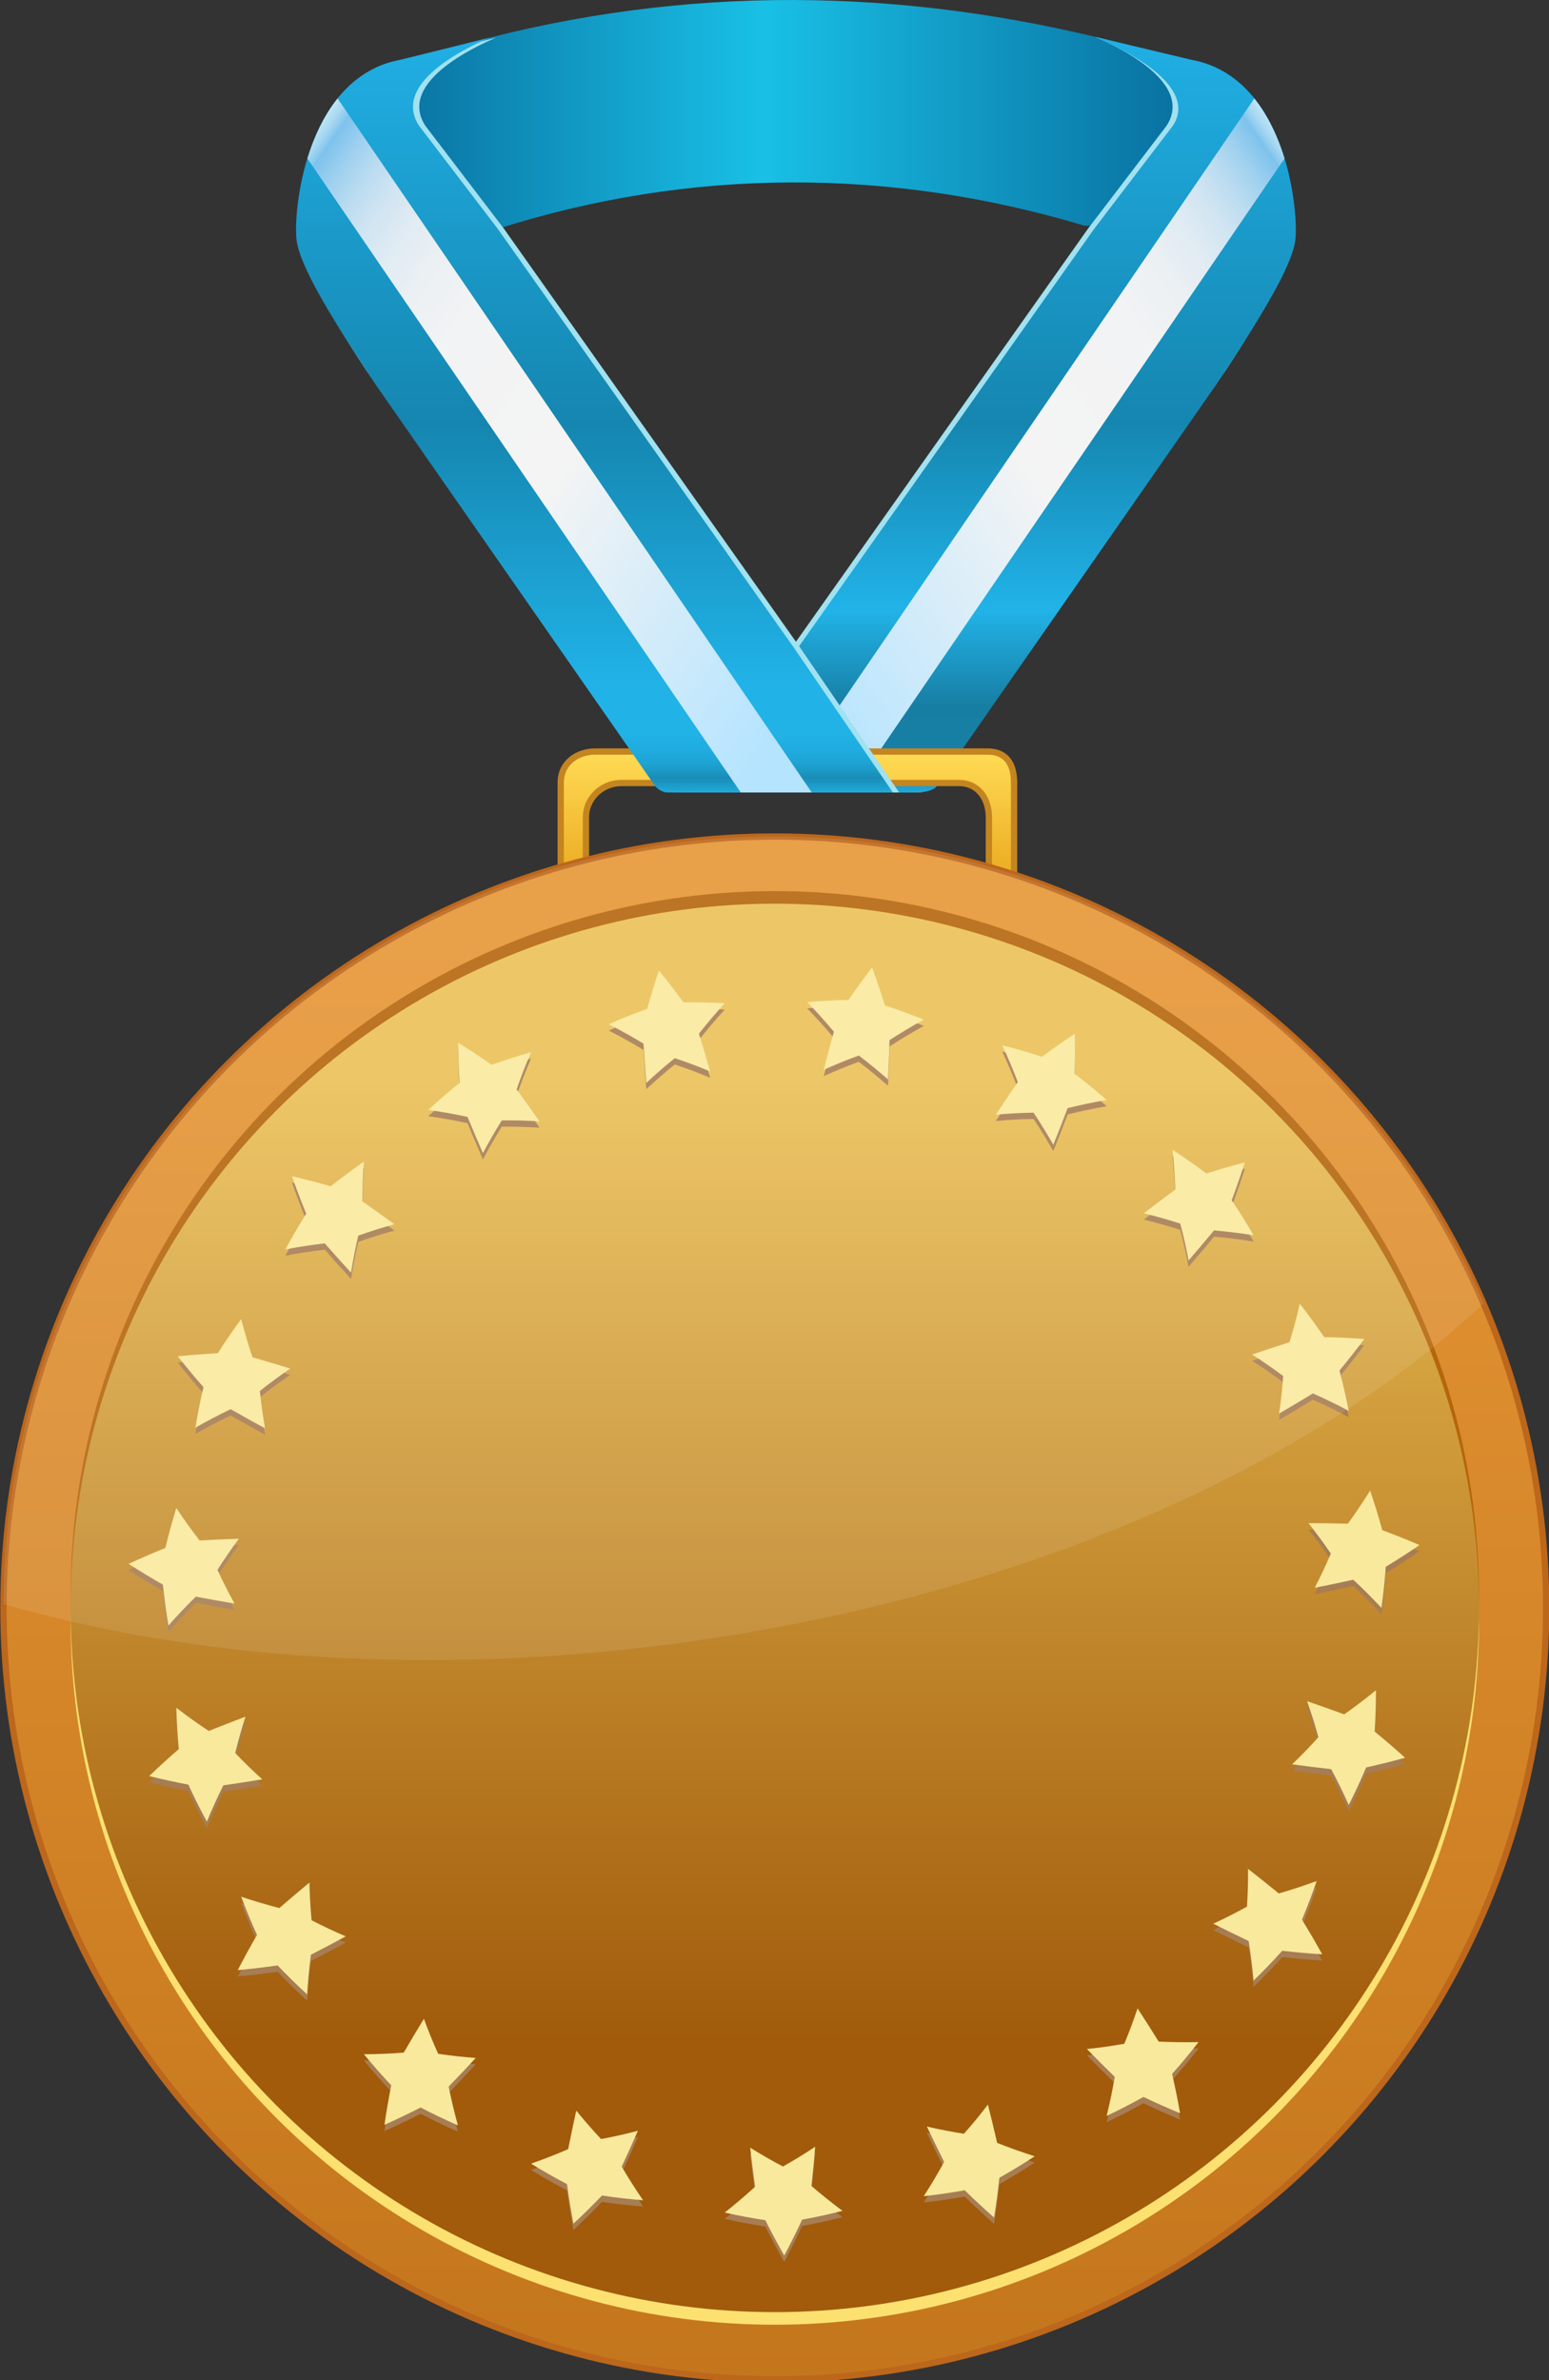 <?xml version="1.0" encoding="utf-8"?>
<!-- Generator: Adobe Illustrator 15.1.0, SVG Export Plug-In  -->
<!DOCTYPE svg PUBLIC "-//W3C//DTD SVG 1.1//EN" "http://www.w3.org/Graphics/SVG/1.1/DTD/svg11.dtd">
<svg version="1.1"
	 xmlns="http://www.w3.org/2000/svg" xmlns:xlink="http://www.w3.org/1999/xlink" xmlns:a="http://ns.adobe.com/AdobeSVGViewerExtensions/3.0/"
	 x="0px" y="0px" width="246px" height="378px" viewBox="-0.049 0 246 378"
	 overflow="visible" enable-background="new -0.049 0 246 378" xml:space="preserve">
<rect x="-0.049" y="0" width="246" height="378" fill="#333333" stroke="none"/>
<defs>
</defs>
<linearGradient id="center_11_" gradientUnits="userSpaceOnUse" x1="46.968" y1="18.173" x2="205.74" y2="18.173">
	<stop  offset="0" style="stop-color:#065D8F"/>
	<stop  offset="0.467" style="stop-color:#19C0E6"/>
	<stop  offset="0.989" style="stop-color:#055D8F"/>
</linearGradient>
<path id="center_10_" fill="url(#center_11_)" d="M202.969,22.376c-3.137-7.642-7.312-10.969-12.197-12.498l-12.896-3.033
	c-34.493-8.902-68.985-9.348-103.478,0L62.532,9.722c-3.698,0.707-9.441,4.504-12.578,12.146c-1.287,3.135-2.626,7.103-2.986,14.228
	L79,36.345c30.51-9.725,62.305-9.775,93.189-0.5h33.551C205.124,28.376,204.257,25.511,202.969,22.376z"/>
<path id="right_40_" fill="#A1E1F0" d="M125.579,103.013l47.137-66.668l12.5-16.375c3.595-5.497-3.509-10.691-11.237-14.066
	l14.146,3.592c15.216,2.725,17.133,24.475,16.528,28.725c-0.601,4.23-3.15,10.229-10.151,20.746l-47.172,66.426
	c-0.178,0.25-1.016,0.453-1.871,0.453h-4.27h-31.222L125.579,103.013z"/>
<linearGradient id="right_41_" gradientUnits="userSpaceOnUse" x1="-2339.615" y1="126.519" x2="-2339.615" y2="1.07" gradientTransform="matrix(-1 0 0 1 -2181.257 0)">
	<stop  offset="0" style="stop-color:#20B3E8"/>
	<stop  offset="0.024" style="stop-color:#198CB5"/>
	<stop  offset="0.037" style="stop-color:#1885AC"/>
	<stop  offset="0.057" style="stop-color:#177FA5"/>
	<stop  offset="0.115" style="stop-color:#177EA3"/>
	<stop  offset="0.236" style="stop-color:#21B3E8"/>
	<stop  offset="0.473" style="stop-color:#1586B0"/>
	<stop  offset="1" style="stop-color:#21B2E8"/>
</linearGradient>
<path id="right_39_" fill="url(#right_41_)" d="M126.579,103.013l47.137-66.668l12.5-16.375c3.595-5.497-4.654-10.755-12.383-14.13
	l15.292,3.655c15.216,2.725,17.133,24.475,16.528,28.725c-0.601,4.23-5.562,12.358-12.562,22.875l-44.473,63.875
	c-0.337,0.483-1.739,0.875-3.134,0.875h-3.295h-31.222L126.579,103.013z"/>
<linearGradient id="SVGID_1_" gradientUnits="userSpaceOnUse" x1="-2407.409" y1="29.558" x2="-2301.417" y2="103.521" gradientTransform="matrix(-1 0 0 1 -2181.257 0)">
	<stop  offset="0" style="stop-color:#E4F8FA"/>
	<stop  offset="0.06" style="stop-color:#E2F7FA"/>
	<stop  offset="0.081" style="stop-color:#DBF3F9"/>
	<stop  offset="0.097" style="stop-color:#D0EDF7"/>
	<stop  offset="0.109" style="stop-color:#BFE5F5"/>
	<stop  offset="0.12" style="stop-color:#A9D9F2"/>
	<stop  offset="0.129" style="stop-color:#8ECBEF"/>
	<stop  offset="0.133" style="stop-color:#7EC3ED"/>
	<stop  offset="0.134" style="stop-color:#7FC3ED"/>
	<stop  offset="0.162" style="stop-color:#9ED0EF"/>
	<stop  offset="0.193" style="stop-color:#B9DBF0"/>
	<stop  offset="0.228" style="stop-color:#CFE4F2"/>
	<stop  offset="0.27" style="stop-color:#E0EBF3"/>
	<stop  offset="0.321" style="stop-color:#EBF0F3"/>
	<stop  offset="0.394" style="stop-color:#F2F3F4"/>
	<stop  offset="0.594" style="stop-color:#F4F4F4"/>
	<stop  offset="1" style="stop-color:#B5E4FF"/>
</linearGradient>
<path fill="url(#SVGID_1_)" d="M199.95,16.696c0.02,0.027,0.037,0.057,0.057,0.084c0.234,0.336,0.462,0.678,0.679,1.027
	c0.027,0.043,0.053,0.089,0.08,0.133c0.206,0.335,0.405,0.674,0.596,1.018c0.029,0.055,0.059,0.109,0.088,0.163
	c0.184,0.339,0.362,0.681,0.532,1.027c0.026,0.055,0.053,0.11,0.079,0.165c0.17,0.35,0.332,0.701,0.488,1.057
	c0.021,0.05,0.043,0.1,0.064,0.149c0.156,0.364,0.308,0.731,0.451,1.099c0.015,0.039,0.029,0.078,0.045,0.117
	c0.147,0.384,0.288,0.769,0.421,1.153c0.008,0.022,0.016,0.045,0.023,0.067c0.14,0.406,0.271,0.814,0.396,1.22l-68.824,100.669
	h-11.273l75.301-110.211C199.43,15.979,199.695,16.335,199.95,16.696z"/>
<linearGradient id="SVGID_2_" gradientUnits="userSpaceOnUse" x1="125" y1="119.691" x2="125" y2="152.442">
	<stop  offset="0" style="stop-color:#FFDA54"/>
	<stop  offset="0.989" style="stop-color:#DE8D00"/>
</linearGradient>
<path fill="url(#SVGID_2_)" stroke="#C48520" stroke-miterlimit="10" d="M94.513,119.345c-2.812,0-5.513,1.7-5.513,5v23
	c0,3.3,0.878,6,2,6s2-2.7,2-6v-17.5c0-3.3,2.779-5.5,5.592-5.5h53.671c2.813,0,4.737,2.2,4.737,5.5v17.5c0,3.3,1.43,6,2.427,6
	c0.996,0,1.573-2.7,1.573-6v-23c0-3.3-1.449-5-4.262-5H94.513z"/>
<path id="right_38_" fill="#A1E1F0" d="M127.137,103.013L80,36.345L67.5,19.97C63.905,14.473,70.951,9.36,78.681,5.985L64.59,9.495
	C49.375,12.22,47.459,33.97,48.062,38.22c0.602,4.23,3.15,10.229,10.152,20.746l47.033,66.233c0.254,0.356,1.393,0.646,2.544,0.646
	h3.733h31.223L127.137,103.013z"/>
<linearGradient id="right_42_" gradientUnits="userSpaceOnUse" x1="94.357" y1="126.517" x2="94.357" y2="1.22">
	<stop  offset="0" style="stop-color:#20B3E8"/>
	<stop  offset="0.024" style="stop-color:#198CB5"/>
	<stop  offset="0.031" style="stop-color:#1B97C3"/>
	<stop  offset="0.043" style="stop-color:#1EA3D4"/>
	<stop  offset="0.059" style="stop-color:#20ACDF"/>
	<stop  offset="0.08" style="stop-color:#21B2E6"/>
	<stop  offset="0.139" style="stop-color:#21B3E8"/>
	<stop  offset="0.473" style="stop-color:#1586B0"/>
	<stop  offset="1" style="stop-color:#21B2E8"/>
</linearGradient>
<path id="right_37_" fill="url(#right_42_)" d="M126.137,103.013L79,36.345L66.5,19.97C62.905,14.473,69.951,9.36,77.681,5.985
	L63.59,9.495C48.375,12.22,46.459,33.97,47.062,38.22c0.602,4.23,5.561,12.358,12.562,22.875l44.32,63.656
	c0.421,0.604,1.29,1.094,1.941,1.094h4.639h31.223L126.137,103.013z"/>
<linearGradient id="SVGID_3_" gradientUnits="userSpaceOnUse" x1="26.564" y1="29.559" x2="132.554" y2="103.522">
	<stop  offset="0" style="stop-color:#E4F8FA"/>
	<stop  offset="0.06" style="stop-color:#E2F7FA"/>
	<stop  offset="0.081" style="stop-color:#DBF3F9"/>
	<stop  offset="0.097" style="stop-color:#D0EDF7"/>
	<stop  offset="0.109" style="stop-color:#BFE5F5"/>
	<stop  offset="0.12" style="stop-color:#A9D9F2"/>
	<stop  offset="0.129" style="stop-color:#8ECBEF"/>
	<stop  offset="0.133" style="stop-color:#7EC3ED"/>
	<stop  offset="0.134" style="stop-color:#7FC3ED"/>
	<stop  offset="0.162" style="stop-color:#9ED0EF"/>
	<stop  offset="0.193" style="stop-color:#B9DBF0"/>
	<stop  offset="0.228" style="stop-color:#CFE4F2"/>
	<stop  offset="0.27" style="stop-color:#E0EBF3"/>
	<stop  offset="0.321" style="stop-color:#EBF0F3"/>
	<stop  offset="0.394" style="stop-color:#F2F3F4"/>
	<stop  offset="0.594" style="stop-color:#F4F4F4"/>
	<stop  offset="1" style="stop-color:#B5E4FF"/>
</linearGradient>
<path fill="url(#SVGID_3_)" d="M52.766,16.696c-0.02,0.027-0.037,0.057-0.057,0.084c-0.234,0.336-0.461,0.678-0.679,1.027
	c-0.027,0.043-0.054,0.089-0.081,0.133c-0.205,0.335-0.404,0.674-0.594,1.018c-0.03,0.055-0.059,0.109-0.088,0.163
	c-0.186,0.339-0.363,0.681-0.533,1.027c-0.027,0.055-0.053,0.11-0.08,0.165c-0.169,0.35-0.332,0.701-0.486,1.057
	c-0.022,0.05-0.043,0.1-0.064,0.149c-0.158,0.364-0.309,0.731-0.451,1.099c-0.016,0.039-0.031,0.078-0.046,0.117
	c-0.147,0.384-0.288,0.769-0.421,1.153c-0.008,0.022-0.016,0.045-0.023,0.067c-0.14,0.406-0.271,0.814-0.396,1.22l68.824,100.669
	h11.273L53.562,15.634C53.286,15.979,53.021,16.335,52.766,16.696z"/>
<linearGradient id="stroke_4_" gradientUnits="userSpaceOnUse" x1="123" y1="148.845" x2="123" y2="394.959">
	<stop  offset="0" style="stop-color:#E69635"/>
	<stop  offset="0.989" style="stop-color:#C2741B"/>
</linearGradient>
<circle id="stroke_1_" fill="url(#stroke_4_)" stroke="#BC671B" stroke-miterlimit="10" cx="123" cy="255.345" r="122.5"/>
<circle id="highlight_3_" fill="#FCE171" cx="123" cy="257.345" r="111.833"/>
<circle id="shadow_1_" fill="#B5660C" cx="123" cy="253.345" r="111.833"/>
<linearGradient id="inner_circle_4_" gradientUnits="userSpaceOnUse" x1="123" y1="169.845" x2="123" y2="325.925">
	<stop  offset="0" style="stop-color:#EBC157"/>
	<stop  offset="0.989" style="stop-color:#A15B0B"/>
</linearGradient>
<circle id="inner_circle_1_" fill="url(#inner_circle_4_)" cx="123" cy="255.345" r="111.833"/>
<path fill="#A77D54" d="M223.092,280.137c-2.056,0.573-4.122,1.085-6.179,1.541c-0.859,2.025-1.776,4.015-2.765,5.958
	c-0.871-1.951-1.801-3.846-2.785-5.683c-2.075-0.234-4.141-0.49-6.207-0.771c1.429-1.364,2.819-2.801,4.174-4.306
	c-0.534-1.953-1.135-3.861-1.799-5.722c1.973,0.676,3.935,1.375,5.893,2.097c1.705-1.2,3.387-2.477,5.04-3.828
	c0.011,2.18-0.063,4.368-0.203,6.564C219.895,277.318,221.511,278.702,223.092,280.137z"/>
<path fill="#A77D54" d="M209.929,311.353c-2.13-0.131-4.249-0.32-6.343-0.561c-1.472,1.635-2.988,3.214-4.554,4.731
	c-0.188-2.128-0.45-4.223-0.782-6.28c-1.883-0.896-3.758-1.813-5.617-2.751c1.794-0.826,3.582-1.729,5.353-2.712
	c0.132-2.021,0.188-4.021,0.169-5.997c1.643,1.283,3.27,2.585,4.884,3.906c2.003-0.577,4.01-1.234,6.014-1.973
	c-0.702,2.063-1.485,4.109-2.336,6.138C207.826,307.646,208.903,309.481,209.929,311.353z"/>
<path fill="#A77D54" d="M187.36,336.586c-1.977-0.817-3.914-1.674-5.821-2.583c-1.918,1.075-3.868,2.075-5.838,3.008
	c0.509-2.074,0.938-4.142,1.289-6.196c-1.495-1.459-2.969-2.93-4.427-4.418c1.965-0.202,3.946-0.483,5.942-0.838
	c0.778-1.87,1.477-3.748,2.102-5.622c1.136,1.744,2.257,3.504,3.357,5.277c2.082,0.102,4.193,0.129,6.328,0.081
	c-1.337,1.72-2.733,3.407-4.197,5.049C186.571,332.401,186.991,334.479,187.36,336.586z"/>
<path fill="#A77D54" d="M157.822,353.157c-1.603-1.409-3.16-2.859-4.666-4.334c-2.166,0.387-4.332,0.706-6.5,0.939
	c1.158-1.795,2.237-3.609,3.238-5.438c-0.938-1.865-1.852-3.735-2.746-5.62c1.924,0.452,3.887,0.833,5.887,1.145
	c1.344-1.514,2.614-3.06,3.809-4.632c0.512,2.021,1,4.048,1.465,6.081c1.936,0.771,3.924,1.482,5.959,2.129
	c-1.82,1.199-3.693,2.334-5.609,3.417C158.438,348.939,158.16,351.05,157.822,353.157z"/>
<path fill="#A77D54" d="M124.498,359.194c-1.056-1.857-2.057-3.729-3.002-5.615c-2.172-0.336-4.324-0.736-6.451-1.215
	c1.676-1.324,3.283-2.691,4.822-4.098c-0.283-2.064-0.543-4.137-0.779-6.206c1.677,1.046,3.414,2.049,5.208,2.993
	c1.767-0.998,3.474-2.047,5.118-3.141c-0.177,2.073-0.377,4.151-0.6,6.227c1.579,1.36,3.227,2.681,4.939,3.956
	c-2.113,0.536-4.252,1.005-6.415,1.398C126.447,355.409,125.5,357.306,124.498,359.194z"/>
<path fill="#A77D54" d="M91.018,354.133c-0.397-2.102-0.74-4.193-1.021-6.287c-1.949-1.019-3.851-2.108-5.708-3.249
	c2.016-0.705,3.982-1.475,5.895-2.303c0.406-2.049,0.834-4.088,1.285-6.121c1.24,1.534,2.557,3.041,3.943,4.518
	c1.99-0.369,3.943-0.813,5.85-1.317c-0.836,1.905-1.697,3.81-2.578,5.698c1.054,1.799,2.186,3.58,3.396,5.34
	c-2.173-0.173-4.35-0.422-6.525-0.749C94.092,351.185,92.58,352.674,91.018,354.133z"/>
<path fill="#A77D54" d="M61.007,338.43c0.305-2.112,0.669-4.209,1.081-6.274c-1.508-1.603-2.957-3.242-4.34-4.928
	c2.135-0.014,4.244-0.102,6.322-0.264c1.049-1.804,2.115-3.594,3.203-5.372c0.676,1.857,1.432,3.712,2.264,5.559
	c2.004,0.3,3.994,0.519,5.965,0.663c-1.414,1.53-2.848,3.047-4.297,4.546c0.41,2.044,0.898,4.098,1.469,6.156
	c-1.998-0.872-3.973-1.82-5.924-2.835C64.873,336.64,62.955,337.561,61.007,338.43z"/>
<path fill="#A77D54" d="M37.713,313.864c0.979-1.903,1.991-3.765,3.055-5.59c-0.914-2-1.748-4.026-2.517-6.066
	c2.024,0.68,4.05,1.277,6.068,1.797c1.577-1.37,3.167-2.719,4.769-4.048c0.041,1.974,0.154,3.972,0.344,5.99
	c1.803,0.929,3.614,1.78,5.43,2.556c-1.83,0.989-3.676,1.961-5.535,2.912c-0.271,2.067-0.473,4.169-0.6,6.301
	c-1.604-1.474-3.172-3.004-4.688-4.598C41.949,313.423,39.845,313.669,37.713,313.864z"/>
<path fill="#A77D54" d="M23.643,283.049c1.543-1.481,3.108-2.91,4.709-4.289c-0.212-2.189-0.336-4.378-0.398-6.556
	c1.693,1.303,3.412,2.529,5.15,3.679c1.938-0.779,3.881-1.535,5.828-2.269c-0.605,1.879-1.15,3.804-1.629,5.771
	c1.396,1.466,2.836,2.858,4.299,4.181c-2.053,0.34-4.119,0.66-6.182,0.953c-0.93,1.865-1.804,3.787-2.617,5.762
	c-1.041-1.914-2.021-3.874-2.938-5.874C27.792,284.013,25.718,283.561,23.643,283.049z"/>
<path fill="#A77D54" d="M20.375,249.354c1.936-0.902,3.883-1.748,5.841-2.536c0.506-2.14,1.095-4.251,1.737-6.333
	c1.183,1.779,2.414,3.494,3.689,5.144c2.086-0.112,4.167-0.201,6.248-0.267c-1.18,1.582-2.316,3.23-3.405,4.94
	c0.848,1.84,1.755,3.626,2.714,5.356c-2.057-0.345-4.107-0.713-6.156-1.104c-1.484,1.464-2.936,2.998-4.348,4.601
	c-0.365-2.148-0.649-4.318-0.873-6.506C23.992,251.605,22.172,250.508,20.375,249.354z"/>
<path fill="#A77D54" d="M28.189,216.393c2.127-0.222,4.241-0.388,6.351-0.493c1.179-1.857,2.421-3.663,3.711-5.418
	c0.536,2.067,1.139,4.09,1.806,6.065c2.007,0.574,4.006,1.171,5.994,1.788c-1.631,1.11-3.246,2.295-4.832,3.555
	c0.206,2.016,0.482,3.997,0.826,5.939c-1.83-0.992-3.65-2.007-5.464-3.043c-1.88,0.9-3.75,1.88-5.604,2.94
	c0.357-2.149,0.781-4.301,1.291-6.44C30.871,219.701,29.516,218.071,28.189,216.393z"/>
<path fill="#A77D54" d="M46.316,187.789c2.08,0.479,4.139,1.013,6.165,1.594c1.72-1.371,3.474-2.682,5.267-3.921
	c-0.162,2.129-0.247,4.238-0.257,6.323c1.713,1.193,3.407,2.402,5.091,3.634c-1.907,0.52-3.814,1.122-5.726,1.799
	c-0.464,1.972-0.845,3.939-1.153,5.891c-1.406-1.534-2.803-3.09-4.176-4.656c-2.07,0.24-4.158,0.559-6.256,0.956
	c1.034-1.918,2.14-3.809,3.312-5.669C47.781,191.789,47.023,189.804,46.316,187.789z"/>
<path fill="#A77D54" d="M72.717,166.594c1.814,1.129,3.588,2.295,5.318,3.504c2.07-0.744,4.157-1.41,6.254-2.005
	c-0.844,1.962-1.608,3.93-2.292,5.898c1.233,1.684,2.447,3.382,3.639,5.088c-1.97-0.122-3.972-0.178-5.997-0.153
	c-1.073,1.72-2.072,3.452-2.993,5.2c-0.837-1.909-1.651-3.825-2.446-5.757c-2.038-0.441-4.115-0.814-6.23-1.116
	c1.6-1.479,3.256-2.915,4.969-4.293C72.807,170.851,72.734,168.732,72.717,166.594z"/>
<path fill="#A77D54" d="M104.598,155.128c1.347,1.659,2.641,3.342,3.883,5.049c2.199-0.025,4.389,0.022,6.564,0.148
	c-1.438,1.578-2.803,3.189-4.092,4.826c0.615,1.991,1.208,3.995,1.777,5.997c-1.822-0.759-3.697-1.466-5.618-2.104
	c-1.577,1.272-3.085,2.587-4.525,3.936c-0.168-2.074-0.313-4.153-0.435-6.239c-1.781-1.082-3.624-2.113-5.525-3.088
	c1.996-0.874,4.029-1.694,6.1-2.437C103.291,159.181,103.916,157.155,104.598,155.128z"/>
<path fill="#A77D54" d="M138.441,154.638c0.74,2.004,1.423,4.015,2.047,6.03c2.09,0.686,4.148,1.438,6.168,2.259
	c-1.871,1.03-3.684,2.114-5.432,3.248c-0.06,2.083-0.145,4.171-0.252,6.25c-1.479-1.307-3.025-2.58-4.639-3.803
	c-1.902,0.696-3.756,1.453-5.556,2.266c0.511-2.018,1.046-4.033,1.603-6.047c-1.336-1.6-2.748-3.169-4.23-4.705
	c2.171-0.184,4.359-0.303,6.557-0.338C135.898,158.053,137.143,156.337,138.441,154.638z"/>
<path fill="#A77D54" d="M170.645,165.163c0.046,2.136,0.033,4.26-0.035,6.369c1.753,1.329,3.45,2.713,5.092,4.146
	c-2.104,0.363-4.171,0.797-6.194,1.298c-0.736,1.949-1.499,3.896-2.278,5.825c-0.973-1.717-2.018-3.428-3.143-5.109
	c-2.027,0.038-4.023,0.144-5.99,0.329c1.144-1.745,2.305-3.471,3.488-5.192c-0.741-1.947-1.562-3.893-2.465-5.828
	c2.115,0.53,4.22,1.138,6.311,1.819C167.125,167.562,168.863,166.343,170.645,165.163z"/>
<path fill="#A77D54" d="M197.651,185.582c-0.649,2.036-1.348,4.04-2.095,6.014c1.227,1.825,2.387,3.683,3.476,5.57
	c-2.108-0.336-4.204-0.594-6.28-0.774c-1.332,1.61-2.674,3.198-4.04,4.775c-0.361-1.943-0.806-3.894-1.323-5.854
	c-1.926-0.624-3.857-1.164-5.775-1.632c1.644-1.276,3.309-2.539,4.983-3.78c-0.069-2.083-0.215-4.189-0.438-6.313
	c1.825,1.189,3.62,2.445,5.377,3.768C193.546,186.713,195.585,186.122,197.651,185.582z"/>
<path fill="#A77D54" d="M216.603,213.644c-1.272,1.715-2.586,3.387-3.932,5.011c0.567,2.125,1.062,4.26,1.478,6.399
	c-1.885-1.005-3.783-1.93-5.688-2.774c-1.777,1.088-3.571,2.157-5.372,3.203c0.287-1.952,0.509-3.942,0.651-5.962
	c-1.624-1.212-3.266-2.352-4.934-3.412c1.974-0.678,3.948-1.33,5.938-1.963c0.609-1.993,1.152-4.033,1.628-6.115
	c1.346,1.714,2.634,3.486,3.869,5.306C212.35,213.382,214.474,213.482,216.603,213.644z"/>
<path fill="#A77D54" d="M225.381,246.364c-1.761,1.205-3.551,2.355-5.352,3.452c-0.153,2.192-0.388,4.371-0.684,6.528
	c-1.457-1.562-2.951-3.054-4.478-4.474c-2.04,0.45-4.077,0.877-6.122,1.28c0.909-1.756,1.76-3.566,2.558-5.43
	c-1.136-1.678-2.32-3.291-3.549-4.838c2.085,0.004,4.168,0.032,6.254,0.084c1.227-1.686,2.407-3.436,3.536-5.249
	c0.713,2.061,1.348,4.156,1.925,6.279C221.445,244.729,223.421,245.519,225.381,246.364z"/>
<path fill="#F9E99D" d="M223.092,279.137c-2.056,0.573-4.121,1.085-6.18,1.541c-0.859,2.025-1.775,4.015-2.764,5.958
	c-0.871-1.95-1.801-3.846-2.785-5.683c-2.074-0.234-4.141-0.49-6.207-0.771c1.429-1.364,2.819-2.801,4.174-4.306
	c-0.534-1.953-1.135-3.861-1.799-5.722c1.973,0.676,3.935,1.375,5.893,2.097c1.705-1.2,3.387-2.477,5.039-3.828
	c0.012,2.18-0.062,4.368-0.202,6.564C219.895,276.318,221.512,277.702,223.092,279.137z"/>
<path fill="#F9E99D" d="M209.929,310.353c-2.13-0.131-4.249-0.32-6.343-0.561c-1.472,1.635-2.988,3.214-4.553,4.731
	c-0.189-2.128-0.451-4.223-0.783-6.28c-1.883-0.896-3.758-1.813-5.617-2.751c1.794-0.826,3.582-1.729,5.352-2.712
	c0.133-2.021,0.189-4.021,0.17-5.997c1.643,1.283,3.27,2.585,4.885,3.906c2.002-0.577,4.009-1.234,6.013-1.973
	c-0.702,2.063-1.485,4.109-2.335,6.138C207.826,306.646,208.902,308.481,209.929,310.353z"/>
<path fill="#F9E99D" d="M187.361,335.586c-1.978-0.816-3.916-1.674-5.822-2.583c-1.918,1.075-3.868,2.075-5.838,3.008
	c0.51-2.074,0.938-4.142,1.289-6.196c-1.495-1.459-2.969-2.93-4.428-4.418c1.966-0.202,3.947-0.483,5.943-0.838
	c0.779-1.87,1.477-3.748,2.102-5.622c1.137,1.743,2.257,3.504,3.357,5.277c2.082,0.102,4.193,0.129,6.328,0.081
	c-1.337,1.72-2.733,3.407-4.197,5.049C186.571,331.401,186.991,333.479,187.361,335.586z"/>
<path fill="#F9E99D" d="M157.822,352.157c-1.603-1.409-3.16-2.859-4.666-4.334c-2.166,0.387-4.332,0.706-6.5,0.939
	c1.158-1.795,2.237-3.609,3.238-5.438c-0.938-1.865-1.852-3.735-2.746-5.62c1.924,0.452,3.887,0.833,5.887,1.145
	c1.344-1.514,2.614-3.06,3.809-4.632c0.512,2.021,1,4.048,1.465,6.081c1.936,0.771,3.924,1.482,5.959,2.129
	c-1.82,1.199-3.693,2.334-5.609,3.417C158.438,347.939,158.16,350.05,157.822,352.157z"/>
<path fill="#F9E99D" d="M124.498,358.194c-1.056-1.857-2.057-3.729-3.002-5.615c-2.172-0.336-4.324-0.736-6.451-1.215
	c1.676-1.324,3.283-2.691,4.822-4.098c-0.283-2.065-0.543-4.137-0.779-6.206c1.677,1.046,3.414,2.049,5.208,2.993
	c1.767-0.998,3.474-2.047,5.118-3.141c-0.177,2.073-0.377,4.151-0.6,6.227c1.579,1.36,3.227,2.681,4.939,3.956
	c-2.113,0.536-4.252,1.005-6.415,1.398C126.447,354.409,125.5,356.306,124.498,358.194z"/>
<path fill="#F9E99D" d="M91.018,353.133c-0.397-2.102-0.74-4.193-1.02-6.287c-1.95-1.019-3.852-2.108-5.709-3.249
	c2.016-0.705,3.982-1.475,5.895-2.303c0.406-2.049,0.834-4.088,1.285-6.121c1.24,1.534,2.557,3.041,3.943,4.518
	c1.99-0.369,3.943-0.813,5.85-1.317c-0.836,1.905-1.697,3.81-2.578,5.698c1.054,1.798,2.186,3.58,3.396,5.34
	c-2.173-0.173-4.35-0.422-6.525-0.749C94.092,350.185,92.58,351.674,91.018,353.133z"/>
<path fill="#F9E99D" d="M61.007,337.43c0.305-2.112,0.669-4.209,1.081-6.274c-1.508-1.603-2.957-3.242-4.34-4.928
	c2.135-0.013,4.244-0.102,6.322-0.264c1.049-1.804,2.115-3.594,3.203-5.372c0.676,1.857,1.432,3.712,2.264,5.559
	c2.004,0.3,3.994,0.519,5.965,0.663c-1.414,1.53-2.848,3.047-4.297,4.546c0.41,2.044,0.898,4.098,1.469,6.156
	c-1.998-0.872-3.973-1.82-5.924-2.835C64.873,335.64,62.955,336.561,61.007,337.43z"/>
<path fill="#F9E99D" d="M37.713,312.864c0.979-1.903,1.991-3.765,3.055-5.59c-0.914-2-1.748-4.026-2.517-6.065
	c2.024,0.679,4.05,1.276,6.068,1.796c1.577-1.37,3.167-2.719,4.769-4.048c0.041,1.974,0.154,3.972,0.344,5.99
	c1.803,0.929,3.614,1.78,5.43,2.556c-1.83,0.989-3.676,1.961-5.535,2.912c-0.271,2.067-0.473,4.169-0.6,6.301
	c-1.604-1.474-3.172-3.004-4.688-4.598C41.949,312.423,39.845,312.669,37.713,312.864z"/>
<path fill="#F9E99D" d="M23.643,282.049c1.543-1.481,3.108-2.91,4.709-4.289c-0.212-2.189-0.336-4.378-0.398-6.556
	c1.693,1.303,3.412,2.529,5.15,3.679c1.938-0.779,3.881-1.535,5.828-2.268c-0.605,1.878-1.15,3.803-1.629,5.771
	c1.396,1.466,2.836,2.858,4.299,4.181c-2.053,0.34-4.119,0.66-6.182,0.953c-0.93,1.865-1.804,3.787-2.617,5.762
	c-1.041-1.914-2.021-3.874-2.938-5.874C27.792,283.013,25.718,282.561,23.643,282.049z"/>
<path fill="#F9E99D" d="M20.375,248.354c1.936-0.902,3.883-1.748,5.841-2.536c0.506-2.14,1.095-4.251,1.737-6.333
	c1.183,1.779,2.414,3.494,3.689,5.144c2.086-0.112,4.167-0.201,6.248-0.268c-1.18,1.583-2.316,3.231-3.405,4.941
	c0.848,1.84,1.755,3.626,2.714,5.356c-2.057-0.345-4.107-0.713-6.156-1.104c-1.484,1.464-2.936,2.998-4.348,4.601
	c-0.365-2.148-0.649-4.318-0.873-6.506C23.992,250.605,22.172,249.508,20.375,248.354z"/>
<path fill="#F9E99D" d="M28.189,215.393c2.127-0.222,4.241-0.388,6.351-0.493c1.179-1.857,2.421-3.663,3.711-5.419
	c0.536,2.068,1.139,4.091,1.806,6.066c2.007,0.574,4.006,1.171,5.994,1.788c-1.631,1.11-3.246,2.295-4.832,3.555
	c0.206,2.016,0.482,3.997,0.826,5.939c-1.83-0.992-3.65-2.007-5.464-3.044c-1.88,0.901-3.75,1.881-5.604,2.941
	c0.357-2.149,0.781-4.301,1.291-6.44C30.871,218.701,29.516,217.071,28.189,215.393z"/>
<path fill="#F9E99D" d="M46.316,186.789c2.08,0.479,4.139,1.013,6.165,1.594c1.72-1.371,3.474-2.682,5.267-3.921
	c-0.162,2.129-0.247,4.238-0.257,6.323c1.713,1.193,3.407,2.402,5.091,3.634c-1.907,0.52-3.814,1.122-5.726,1.799
	c-0.464,1.972-0.845,3.939-1.153,5.891c-1.406-1.534-2.803-3.09-4.176-4.656c-2.07,0.24-4.158,0.559-6.256,0.956
	c1.034-1.918,2.14-3.809,3.312-5.669C47.781,190.789,47.023,188.804,46.316,186.789z"/>
<path fill="#F9E99D" d="M72.717,165.594c1.814,1.129,3.588,2.295,5.318,3.504c2.07-0.744,4.157-1.41,6.254-2.005
	c-0.844,1.962-1.608,3.93-2.292,5.899c1.233,1.683,2.447,3.381,3.639,5.087c-1.97-0.122-3.972-0.178-5.997-0.153
	c-1.073,1.72-2.072,3.452-2.993,5.199c-0.837-1.908-1.651-3.824-2.446-5.756c-2.038-0.441-4.115-0.814-6.23-1.116
	c1.6-1.479,3.256-2.915,4.969-4.293C72.807,169.851,72.734,167.732,72.717,165.594z"/>
<path fill="#F9E99D" d="M104.598,154.128c1.347,1.659,2.641,3.342,3.883,5.049c2.199-0.025,4.389,0.022,6.564,0.148
	c-1.438,1.578-2.803,3.189-4.092,4.826c0.615,1.991,1.208,3.995,1.777,5.997c-1.822-0.759-3.697-1.467-5.618-2.104
	c-1.577,1.272-3.085,2.587-4.525,3.936c-0.168-2.074-0.313-4.153-0.435-6.239c-1.781-1.082-3.624-2.113-5.525-3.088
	c1.996-0.874,4.029-1.694,6.1-2.437C103.291,158.181,103.916,156.155,104.598,154.128z"/>
<path fill="#F9E99D" d="M138.441,153.638c0.74,2.004,1.423,4.015,2.047,6.03c2.09,0.686,4.148,1.438,6.168,2.259
	c-1.871,1.03-3.684,2.114-5.432,3.248c-0.06,2.083-0.145,4.171-0.252,6.25c-1.479-1.307-3.025-2.58-4.639-3.803
	c-1.902,0.696-3.756,1.453-5.556,2.266c0.511-2.018,1.046-4.033,1.603-6.047c-1.336-1.6-2.748-3.169-4.23-4.705
	c2.171-0.184,4.359-0.303,6.557-0.338C135.898,157.053,137.143,155.337,138.441,153.638z"/>
<path fill="#F9E99D" d="M170.645,164.163c0.045,2.136,0.033,4.26-0.035,6.369c1.752,1.329,3.451,2.713,5.092,4.146
	c-2.104,0.363-4.171,0.797-6.194,1.298c-0.736,1.949-1.499,3.896-2.278,5.825c-0.973-1.717-2.018-3.428-3.143-5.109
	c-2.027,0.038-4.023,0.144-5.99,0.329c1.144-1.745,2.305-3.471,3.488-5.192c-0.741-1.947-1.562-3.893-2.465-5.829
	c2.115,0.531,4.22,1.139,6.311,1.82C167.125,166.562,168.863,165.343,170.645,164.163z"/>
<path fill="#F9E99D" d="M197.651,184.582c-0.649,2.036-1.348,4.04-2.095,6.014c1.227,1.825,2.387,3.683,3.477,5.57
	c-2.109-0.336-4.205-0.594-6.281-0.774c-1.332,1.61-2.674,3.198-4.039,4.775c-0.361-1.943-0.807-3.894-1.324-5.854
	c-1.926-0.624-3.857-1.164-5.775-1.633c1.645-1.275,3.309-2.538,4.984-3.779c-0.07-2.083-0.217-4.189-0.439-6.313
	c1.825,1.189,3.62,2.445,5.377,3.768C193.545,185.713,195.584,185.122,197.651,184.582z"/>
<path fill="#F9E99D" d="M216.603,212.644c-1.272,1.715-2.586,3.387-3.932,5.011c0.567,2.125,1.062,4.26,1.478,6.399
	c-1.885-1.005-3.783-1.93-5.688-2.774c-1.778,1.088-3.572,2.157-5.373,3.203c0.287-1.952,0.509-3.942,0.651-5.962
	c-1.624-1.212-3.266-2.352-4.933-3.412c1.973-0.678,3.947-1.33,5.938-1.963c0.609-1.993,1.152-4.033,1.627-6.115
	c1.347,1.714,2.635,3.486,3.87,5.306C212.35,212.382,214.474,212.482,216.603,212.644z"/>
<path fill="#F9E99D" d="M225.381,245.364c-1.762,1.205-3.551,2.356-5.352,3.452c-0.152,2.192-0.388,4.371-0.684,6.528
	c-1.457-1.562-2.951-3.054-4.478-4.474c-2.04,0.45-4.077,0.877-6.122,1.28c0.909-1.756,1.76-3.566,2.558-5.43
	c-1.136-1.678-2.32-3.291-3.549-4.838c2.085,0.004,4.167,0.032,6.254,0.084c1.227-1.686,2.407-3.436,3.536-5.249
	c0.713,2.061,1.348,4.156,1.925,6.279C221.445,243.729,223.422,244.519,225.381,245.364z"/>
<path id="highlight_2_" opacity="0.1" fill="#FEFFFF" d="M123,132.845c-67.448,0-122.158,54.512-122.492,121.882
	c30.312,8.737,67.328,11.451,106.471,6.302c54.191-7.13,100.551-27.758,128.598-54.045C216.819,163.38,173.479,132.845,123,132.845z
	"/>
</svg>
